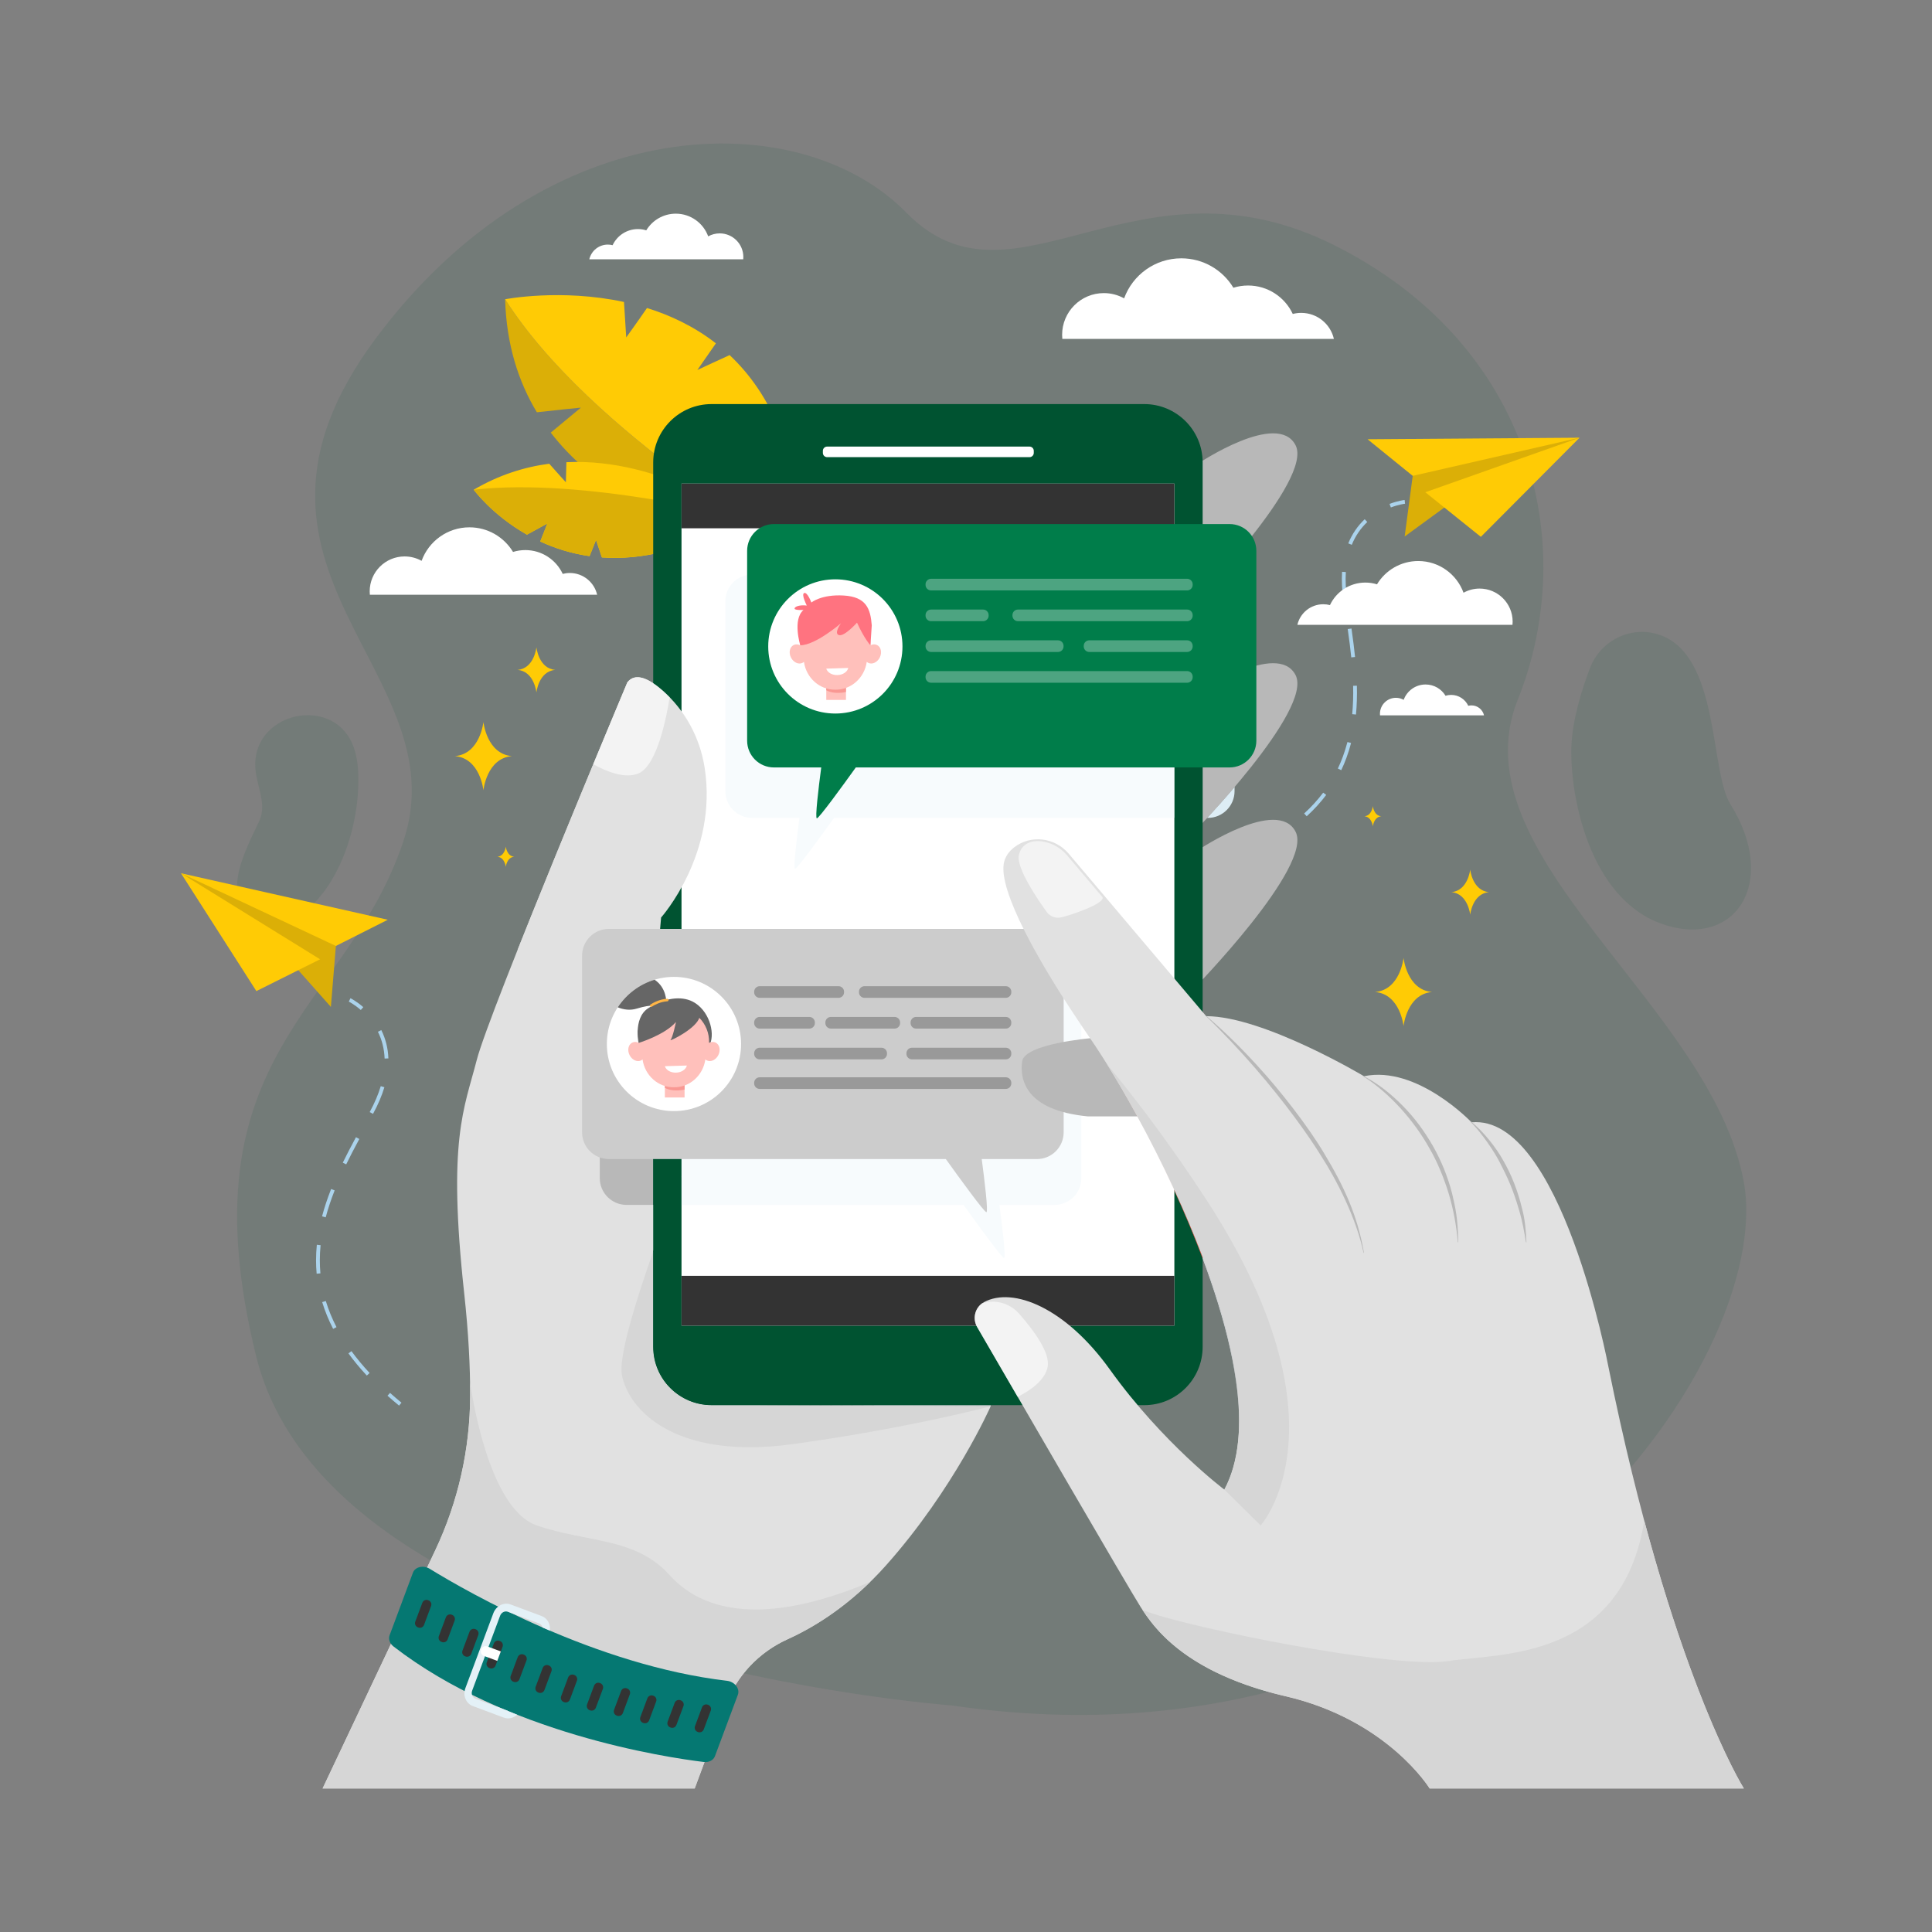 <?xml version="1.0" encoding="UTF-8"?>
<!DOCTYPE svg PUBLIC "-//W3C//DTD SVG 1.1//EN" "http://www.w3.org/Graphics/SVG/1.1/DTD/svg11.dtd">
<!-- Creator: CorelDRAW 2019 (64-Bit) -->
<svg xmlns="http://www.w3.org/2000/svg" xml:space="preserve" width="55.301mm" height="55.301mm" version="1.1" style="shape-rendering:geometricPrecision; text-rendering:geometricPrecision; image-rendering:optimizeQuality; fill-rule:evenodd; clip-rule:evenodd"
viewBox="0 0 1648.82 1648.82"
 xmlns:xlink="http://www.w3.org/1999/xlink">
 <rect x="0" y="0" width="1648.82" height="1648.82" fill="#808080" stroke="none"/>
 <defs>
  <style type="text/css">
   <![CDATA[
    .fil0 {fill:none}
    .fil10 {fill:#005331;fill-rule:nonzero}
    .fil27 {fill:#007D4A;fill-rule:nonzero}
    .fil17 {fill:#057872;fill-rule:nonzero}
    .fil15 {fill:#333333;fill-rule:nonzero}
    .fil18 {fill:#333333;fill-rule:nonzero}
    .fil23 {fill:#666666;fill-rule:nonzero}
    .fil30 {fill:#999999;fill-rule:nonzero}
    .fil8 {fill:#ABD3EC;fill-rule:nonzero}
    .fil9 {fill:#B8B8B8;fill-rule:nonzero}
    .fil14 {fill:#CCCCCC;fill-rule:nonzero}
    .fil4 {fill:#D6D6D6;fill-rule:nonzero}
    .fil6 {fill:#DBAF07;fill-rule:nonzero}
    .fil11 {fill:#DDEDF5;fill-rule:nonzero}
    .fil2 {fill:#E1E1E1;fill-rule:nonzero}
    .fil13 {fill:#E29D9E;fill-rule:nonzero}
    .fil3 {fill:#E4E5EA;fill-rule:nonzero}
    .fil19 {fill:#E4F1F7;fill-rule:nonzero}
    .fil22 {fill:#EFA4A2;fill-rule:nonzero}
    .fil12 {fill:#F7FBFD;fill-rule:nonzero}
    .fil25 {fill:#F99893;fill-rule:nonzero}
    .fil26 {fill:#FEB546;fill-rule:nonzero}
    .fil21 {fill:#FF574F;fill-rule:nonzero}
    .fil28 {fill:#FF7380;fill-rule:nonzero}
    .fil24 {fill:#FFC0BB;fill-rule:nonzero}
    .fil7 {fill:#FFCB05;fill-rule:nonzero}
    .fil20 {fill:#FFF2F1;fill-rule:nonzero}
    .fil5 {fill:white;fill-rule:nonzero}
    .fil1 {fill:#005331;fill-rule:nonzero;fill-opacity:0.102}
    .fil29 {fill:white;fill-rule:nonzero;fill-opacity:0.302}
    .fil16 {fill:white;fill-rule:nonzero;fill-opacity:0.6}
   ]]>
  </style>
 </defs>
 <g id="Layer_x0020_1">
  <g id="_2884271754480">
   <rect class="fil0" x="0" y="-0" width="1648.82" height="1648.82"/>
   <g>
    <path class="fil1" d="M812.34 1455.48c0,0 -530,-39 -593.74,-298.15 -63.73,-259.15 77.51,-294.41 125.74,-439.57 48.24,-145.16 -170.53,-230.76 -24.11,-428.26 146.42,-197.5 362.35,-200.94 453.35,-107.93 46.32,47.35 96.23,31.77 156.37,16.18 58,-15.03 125.49,-30.06 208.42,11.38 168.9,84.41 210.25,254.97 156.85,388.18 -53.42,133.22 165.57,260.61 193.01,411.65 27.49,151.04 -220.39,513.1 -675.89,446.51z"/>
    <path class="fil2" d="M275.31 1526.31l317.59 0 26.35 -70.93c9.34,-25.13 28.43,-45.33 52.85,-56.37 23.01,-10.41 53.95,-29.31 83.97,-62.99 58.4,-65.54 89.39,-135.86 89.39,-135.86l-196.83 -0.97c0,0 17.72,-110.09 -80.11,-256.32 -10.47,-15.65 -15.23,-34.44 -13.59,-53.19l9.27 -106.64c0,0 66.48,-74.29 25.69,-166.46 0,0 -39,-54 -54.47,-34.23 0,0 -117.8,280.53 -128.54,322.25 -10.73,41.72 -25.03,67.94 -10.73,199.03 3.79,34.71 5.15,63.65 5.1,87.45 -0.09,45.68 -10.29,90.78 -29.83,132.09l-96.1 203.16z"/>
    <path class="fil3" d="M634.69 1428.07l0 0c9.89,-12.4 22.68,-22.4 37.42,-29.06l0 0c-14.73,6.66 -27.53,16.66 -37.42,29.06zm37.62 -29.14c0.01,-0.01 0.02,-0.02 0.04,-0.02 -0.02,0 -0.03,0.01 -0.04,0.02zm0.23 -0.12c0.02,0 0.03,-0.01 0.06,-0.02 -0.02,0.01 -0.03,0.02 -0.06,0.02zm0.25 -0.11c0.01,0 0.02,-0.01 0.04,-0.01 -0.02,0 -0.04,0.01 -0.04,0.01zm0.2 -0.09c0.01,-0.01 0.03,-0.01 0.06,-0.02 -0.02,0.01 -0.04,0.01 -0.06,0.02zm0.25 -0.12c0.01,-0.01 0.03,-0.01 0.04,-0.02 -0.01,0.01 -0.03,0.02 -0.04,0.02zm0.23 -0.1c0.02,-0.01 0.03,-0.02 0.06,-0.02 -0.02,0 -0.03,0.01 -0.06,0.02zm0.23 -0.12c0.01,0 0.02,0 0.03,-0.01 -0.01,0.01 -0.02,0.01 -0.03,0.01zm0.23 -0.1c0.01,0 0.03,-0.01 0.06,-0.02 -0.02,0.01 -0.04,0.02 -0.06,0.02zm0.26 -0.11c0,-0.01 0.01,-0.01 0.01,-0.01l-0.01 0.01zm-272.95 -208.27c0,-3.39 -0.03,-6.91 -0.09,-10.52l0 0.01 0 0.01c0.07,3.61 0.09,7.11 0.09,10.5z"/>
    <path class="fil4" d="M592.91 1526.31l-317.59 0 96.1 -203.16c19.54,-41.31 29.74,-86.41 29.83,-132.09 0,-0.43 0,-0.85 0,-1.29 0,-3.39 -0.02,-6.89 -0.09,-10.5 0.16,1.22 14.06,107.72 56.88,122.55 43.07,14.94 84.01,9.77 113.5,42.49 16.36,18.17 40.32,29.27 73.36,29.27 26.48,0 58.81,-7.14 97.73,-23.5 -24.71,24.15 -49.15,38.97 -68.43,47.94 0,0 -0.01,0 -0.01,0.01 -0.07,0.03 -0.14,0.06 -0.21,0.09 -0.02,0.01 -0.04,0.02 -0.06,0.02 -0.07,0.04 -0.14,0.07 -0.2,0.09 -0.01,0.01 -0.02,0.01 -0.03,0.01 -0.06,0.04 -0.11,0.06 -0.17,0.09 -0.02,0 -0.03,0.01 -0.06,0.02 -0.06,0.02 -0.13,0.06 -0.19,0.08 -0.01,0.01 -0.03,0.01 -0.04,0.02 -0.07,0.04 -0.13,0.06 -0.19,0.09 -0.02,0.01 -0.04,0.01 -0.06,0.02 -0.06,0.02 -0.11,0.04 -0.16,0.08 -0.02,0 -0.04,0.01 -0.04,0.01 -0.07,0.03 -0.13,0.06 -0.2,0.09 -0.02,0.01 -0.03,0.02 -0.06,0.02 -0.07,0.03 -0.13,0.06 -0.18,0.09 -0.02,0 -0.03,0.01 -0.04,0.02 -0.07,0.02 -0.14,0.05 -0.2,0.09l0 0c-14.73,6.66 -27.53,16.66 -37.42,29.06 -6.48,8.15 -11.74,17.34 -15.44,27.31l-26.35 70.93z"/>
    <path class="fil5" d="M1266.5 610.49c-1.12,-4.86 -5.48,-8.49 -10.67,-8.49 -0.95,0 -1.87,0.12 -2.77,0.35 -2.57,-5.49 -8.13,-9.3 -14.61,-9.3 -1.68,0 -3.29,0.25 -4.8,0.73 -3.46,-5.77 -9.81,-9.62 -17.02,-9.62 -8.6,0 -15.93,5.45 -18.69,13.09 -1.96,-1.09 -4.22,-1.72 -6.62,-1.72 -7.54,0 -13.63,6.11 -13.63,13.64 0,0.45 0,0.89 0.06,1.32l88.76 0z"/>
    <path class="fil5" d="M1138.37 289.2c-2.91,-12.7 -14.28,-22.18 -27.88,-22.18 -2.49,0 -4.92,0.32 -7.21,0.92 -6.71,-14.34 -21.27,-24.28 -38.14,-24.28 -4.37,0 -8.57,0.66 -12.54,1.9 -9.08,-15.04 -25.59,-25.1 -44.45,-25.1 -22.44,0 -41.56,14.24 -48.8,34.17 -5.12,-2.86 -11.02,-4.49 -17.3,-4.49 -19.67,0 -35.61,15.94 -35.61,35.61 0,1.17 0.06,2.32 0.17,3.46l231.76 0z"/>
    <path class="fil5" d="M509.61 507.57c-2.43,-10.64 -11.95,-18.57 -23.33,-18.57 -2.08,0 -4.11,0.27 -6.04,0.78 -5.61,-12.01 -17.8,-20.33 -31.91,-20.33 -3.65,0 -7.19,0.56 -10.5,1.59 -7.6,-12.59 -21.41,-21.01 -37.19,-21.01 -18.79,0 -34.78,11.92 -40.84,28.6 -4.29,-2.39 -9.23,-3.76 -14.5,-3.76 -16.45,0 -29.79,13.35 -29.79,29.81 0,0.97 0.04,1.94 0.14,2.89l193.97 0z"/>
    <path class="fil6" d="M431.1 255.4c73.02,115.2 252.97,217.87 252.97,217.87 0,0 -143.06,-11.62 -214.04,-104.07l25.73 -21.32c0,0 -20.46,1.98 -37.59,3.96 -15.79,-26.19 -26.02,-57.95 -27.07,-96.44z"/>
    <path class="fil7" d="M622.67 303.04c-11.1,5.04 -27.52,12.71 -27.52,12.71l15.82 -22.74c-18.43,-14.34 -38.72,-23.9 -58.81,-30.15 -8.15,11.86 -17.73,25.12 -17.73,25.12l-1.9 -30.27c-53.88,-11.6 -101.44,-2.32 -101.44,-2.32 73.02,115.2 252.97,217.87 252.97,217.87 -0.82,-84.65 -26.58,-137.5 -61.4,-170.23z"/>
    <path class="fil7" d="M404.29 417.95c21.47,-12.62 43.27,-19.42 64.44,-22.2 6.37,7.28 14.21,15.84 14.21,15.84l0.43 -17.14c81.38,-3.9 149.99,47.36 149.99,47.36 -46.57,28.33 -86.64,36.27 -119.66,33.92 -2.08,-5.99 -5.04,-14.92 -5.04,-14.92l-5.53 13.8c-15.85,-2.25 -29.9,-6.85 -42.06,-12.49 2.92,-7.15 6,-15.34 6,-15.34l-17.35 9.51c-29.79,-16.86 -45.43,-38.35 -45.43,-38.35z"/>
    <path class="fil6" d="M513.7 475.73c-2.08,-5.99 -5.04,-14.92 -5.04,-14.92l-5.53 13.8c-15.85,-2.25 -29.9,-6.85 -42.06,-12.49 2.92,-7.15 6,-15.34 6,-15.34l-17.35 9.51c-29.79,-16.86 -45.43,-38.35 -45.43,-38.35 94.68,-10.82 229.07,23.86 229.07,23.86 -46.57,28.33 -86.64,36.27 -119.66,33.92z"/>
    <path class="fil6" d="M1205.65 406.11l-6.87 51.74 36.77 -26.84 112.48 -57.47 -87 7.97c0,0 -44.34,10.76 -46.74,12.93 -2.4,2.17 -8.63,11.66 -8.63,11.66z"/>
    <polygon class="fil7" points="1167.12,374.87 1348.03,373.55 1205.65,406.11 "/>
    <polygon class="fil7" points="1263.79,458.16 1216.41,420.09 1348.03,373.55 "/>
    <path class="fil8" d="M1186.99 433.07c6.93,-2.61 12.04,-3.17 12.1,-3.17l-0.34 -3.21c-0.25,0.03 -5.59,0.61 -12.88,3.36l1.12 3.02z"/>
    <path class="fil8" d="M1150.64 463.73c3.27,-7.95 7.96,-14.88 14.03,-20.6l2.21 2.35c-5.7,5.4 -10.17,11.95 -13.24,19.48l-2.99 -1.23zm-4.05 48.79c-1.29,-8.7 -1.71,-16.95 -1.23,-24.52l3.21 0.2c-0.45,7.34 -0.05,15.37 1.2,23.84l0.03 0.19 -3.19 0.44 -0.03 -0.15zm3.6 24.33l3.21 -0.46c1.34,9.45 2.32,17.18 3.04,24.31l-3.24 0.32c-0.7,-7.08 -1.68,-14.76 -3.02,-24.17zm4.61 48.42l3.21 -0.07c0.22,8.77 -0.06,16.81 -0.78,24.59l-3.21 -0.3c0.72,-7.65 0.98,-15.57 0.78,-24.21zm-13.05 70.64c1.59,-3.32 3.04,-6.79 4.33,-10.3 1.45,-3.97 2.74,-8.13 3.86,-12.35l3.1 0.81c-1.12,4.32 -2.43,8.58 -3.94,12.65 -1.31,3.6 -2.79,7.16 -4.44,10.57l-2.9 -1.39zm-28.75 38.34c6.09,-5.55 11.54,-11.53 16.26,-17.78l2.57 1.94c-4.83,6.4 -10.42,12.53 -16.65,18.21l-2.18 -2.38zm-39.99 26.99c7.48,-3.79 14.53,-7.88 20.94,-12.15l1.79 2.69c-6.51,4.34 -13.67,8.49 -21.27,12.34l-1.46 -2.88z"/>
    <path class="fil8" d="M1039.78 738.66c4.16,-1.44 8.25,-2.96 12.18,-4.51l-1.19 -3.01c-3.88,1.54 -7.95,3.04 -12.05,4.46l1.06 3.05z"/>
    <path class="fil9" d="M1023.04 395.3c0,0 67.27,-45.02 82.62,-15.36 15.37,29.66 -87.39,134.63 -87.39,134.63l4.77 -119.26z"/>
    <path class="fil9" d="M1023.04 591.47c0,0 67.27,-45.02 82.62,-15.36 15.37,29.66 -87.39,134.63 -87.39,134.63l4.77 -119.27z"/>
    <path class="fil9" d="M1023.04 725.12c0,0 67.27,-45.02 82.62,-15.36 15.37,29.66 -87.39,134.62 -87.39,134.62l4.77 -119.26z"/>
    <path class="fil10" d="M976.57 344.85l-369.31 0c-27.5,0 -49.8,22.29 -49.8,49.8l0 754.75c0,27.73 22.54,49.8 49.8,49.8l369.31 0c27.5,0 49.8,-22.28 49.8,-49.8l0 -754.75c0,-27.75 -22.57,-49.8 -49.8,-49.8z"/>
    <path class="fil3" d="M845.46 1200.15l0 0 -196.83 -0.97 196.85 0c-0.01,0.64 -0.02,0.97 -0.02,0.97l0 0z"/>
    <path class="fil4" d="M639.9 1235.1c-72.47,-0.01 -103.5,-34.5 -109.09,-61.22 -3.18,-15.1 11.18,-61.92 26.67,-105.83l0 81.34c0,27.73 22.54,49.8 49.8,49.8l41.36 0 196.83 0.97 0 0c0,0 -68.75,18.42 -168.19,32.21 -13.53,1.88 -25.96,2.73 -37.37,2.73z"/>
    <path class="fil10" d="M845.48 1199.19l-238.22 0c-27.26,0 -49.8,-22.06 -49.8,-49.8l0 -81.34c4.92,-13.91 9.94,-27.53 14.56,-39.76l9.59 0 0 103.03 251.68 0c0.18,0.41 0.4,0.82 0.63,1.22 3.11,5.34 7.3,12.58 12.3,21.19 -0.35,23.72 -0.67,41.27 -0.74,45.46z"/>
    <polygon class="fil5" points="581.62,1131.32 1002.23,1131.32 1002.23,412.71 581.62,412.71 "/>
    <path class="fil11" d="M557.47 918.53c-2.52,-9.32 -3.4,-19.09 -2.54,-28.85l2.54 -29.32 0 58.17z"/>
    <path class="fil9" d="M557.47 1028.29l-22.76 0c-12.63,0 -22.85,-10.22 -22.85,-22.85l0 -150.74c0,-12.62 10.22,-22.85 22.85,-22.85l22.76 0 0 28.51 -2.54 29.32c-0.86,9.76 0.02,19.53 2.54,28.85l0 109.77z"/>
    <path class="fil10" d="M572.03 1028.29l-14.56 0 0 -196.44 24.15 0 0 171.5c-2.81,7.19 -6.08,15.67 -9.59,24.95z"/>
    <path class="fil10" d="M581.62 1028.29l-9.59 0c3.51,-9.28 6.77,-17.75 9.59,-24.95l0 24.95z"/>
    <path class="fil12" d="M856.9 1073.62c-1.86,0 -22.96,-29.08 -34.6,-45.33l-240.69 0 0 -196.44 313.55 0c8.18,13.6 17.45,28.1 27.68,43.27l0 11.77c-15.83,1.98 -49.05,7.49 -50.56,18.97 -1.91,14.57 2.1,39.86 50.56,46.26l0 53.33c0,12.63 -10.22,22.85 -22.85,22.85l-47.07 0c2.37,17.85 5.72,45.33 3.97,45.33z"/>
    <path class="fil11" d="M1030.75 698.03l-0.49 0c6.33,-6.86 14.59,-16.02 23.34,-26.32l0 3.47c0,12.61 -10.24,22.85 -22.85,22.85zm-4.38 -108.7l0 -83.28c3.49,-3.73 7.92,-8.54 12.9,-14.09 8.4,3.38 14.34,11.6 14.34,21.2l0 61.62c-11.74,5.2 -22.13,11.37 -27.23,14.56z"/>
    <path class="fil13" d="M1026.37 506.05l0 -15.73 4.38 0c3.02,0 5.89,0.58 8.52,1.64 -4.97,5.56 -9.41,10.36 -12.9,14.09z"/>
    <path class="fil9" d="M1030.26 698.03l-3.89 0 0 -108.7c5.1,-3.18 15.5,-9.36 27.23,-14.56l0 96.94c-8.76,10.3 -17.01,19.46 -23.34,26.32z"/>
    <polygon class="fil10" points="1026.37,698.03 1002.23,698.03 1002.23,490.31 1026.37,490.31 "/>
    <path class="fil12" d="M678.52 741.45c-1.67,0 1.39,-25.58 3.74,-43.42l-40.38 0c-12.61,0 -22.85,-10.23 -22.85,-22.85l0 -162.02c0,-12.62 10.24,-22.84 22.85,-22.84l360.35 0 0 207.72 -290.45 0c-11.85,16.51 -31.45,43.42 -33.25,43.42z"/>
    <path class="fil5" d="M878.63 390.14l-172.75 0c-1.99,0 -3.62,-1.62 -3.62,-3.62l0 -1.77c0,-2 1.62,-3.62 3.62,-3.62l172.75 0c2.01,0 3.62,1.62 3.62,3.62l0 1.77c0,2 -1.62,3.62 -3.62,3.62z"/>
    <path class="fil2" d="M549.1 847.38c0,0 2.54,9.44 8.28,14.08l6.82 -78.43c0,0 48.9,-54.65 37.08,-128.36 -4.04,-25.23 -16.59,-48.45 -35.78,-65.32 -10.95,-9.63 -22.99,-16.07 -30.08,-7.01 0,0 -55.4,131.92 -93.67,228.28l107.36 36.75z"/>
    <path class="fil14" d="M884.92 792.75l-365.3 0c-12.61,0 -22.85,10.22 -22.85,22.84l0 150.75c0,12.61 10.24,22.84 22.85,22.84l287.59 0c11.64,16.25 32.75,45.33 34.61,45.33 1.74,0 -1.62,-27.47 -3.98,-45.33l47.08 0c12.61,0 22.84,-10.22 22.84,-22.84l0 -150.75c0,-12.61 -10.22,-22.84 -22.84,-22.84z"/>
    <polygon class="fil15" points="581.62,1131.32 1002.23,1131.32 1002.23,1088.82 581.62,1088.82 "/>
    <polygon class="fil15" points="581.62,450.85 1002.23,450.85 1002.23,412.72 581.62,412.72 "/>
    <path class="fil16" d="M545.38 659.82c15.3,-7.04 23.29,-46.87 26.16,-64.77 -12.28,-12.36 -27.7,-23.48 -36.13,-12.71 0,0 -12.2,29.05 -29.1,69.84 11.55,6.43 27.62,12.91 39.06,7.64z"/>
    <path class="fil9" d="M931.08 886c0,0 -56.8,4.76 -58.79,19.86 -1.98,15.1 2.39,41.71 56.02,46.88l55.55 0c0,0 -16.61,-46.09 -15.83,-47.68 0.8,-1.58 -36.94,-19.06 -36.94,-19.06z"/>
    <path class="fil2" d="M839.94 1111.19c-7.7,4.09 -10.38,13.81 -6.01,21.35 26.14,45.09 130.1,224.27 139.46,238.84 10.74,16.68 36.96,56.01 123.95,76.27 87,20.27 122.76,78.66 122.76,78.66l268.14 0c0,0 -63.15,-100.11 -115.59,-359.93 0,0 -40.51,-215.72 -116.79,-208.56 0,0 -46.49,-48.87 -91.78,-39.34 0,0 -85.81,-51.25 -134.67,-51.25l-117.36 -138.7c-11.63,-13.73 -32.1,-16.42 -46.39,-5.49 -4.59,3.51 -8.09,8.15 -9.06,14.29 -3.57,22.64 26.22,79.85 73.89,148.98 47.67,69.12 165.66,288.41 114.41,384.95 0,0 -52.44,-39.34 -97.72,-102.49 -37.93,-52.9 -82.55,-70.69 -107.24,-57.59z"/>
    <path class="fil9" d="M1029.85 867.3c15.56,13.33 30.16,27.79 43.94,42.98 18.63,20.27 42.12,50.3 55.95,73.5 17.38,28.68 28.86,53.83 34.31,85.41l-0.34 0.08c-6.26,-29.68 -22.6,-61.64 -36.82,-83.72 -10.67,-17.26 -30.37,-44.69 -55.22,-73.43 -12.49,-14.4 -28.31,-31.41 -42.08,-44.57l0.25 -0.26z"/>
    <path class="fil9" d="M1163.32 918.12c12.66,6.49 23.97,15.54 33.95,25.75 10.11,10.19 18.49,21.73 25.73,34.34 7.07,12.49 12.49,25.91 16.12,39.75 3.07,12.97 5.06,21.76 5.39,42.27l-0.36 0.02c-1.17,-14.05 -3.74,-27.97 -7.74,-41.49 -4.02,-13.09 -9.67,-27.14 -16.51,-38.8 -6.87,-12.31 -15.23,-23.76 -24.7,-34.18 -8.97,-9.83 -20.7,-20.43 -32.07,-27.35l0.19 -0.32z"/>
    <path class="fil9" d="M1254.85 956.83c11.2,8.47 22.55,23.48 28.08,33.61 6.9,11.91 12.38,25.73 16.01,40.86 2.63,9.68 3.32,19.08 3.74,28.92l-0.36 0.04c-1.65,-9.53 -2.68,-16.65 -6.09,-28.2 -5.2,-17.51 -9.3,-26.51 -16.26,-40.01 -4.19,-8.32 -15,-24.81 -25.26,-34.97l0.14 -0.26z"/>
    <path class="fil16" d="M894.06 1166.67c2.38,-12.07 -11.68,-31.2 -24.45,-45.64 -7.97,-9.02 -20.54,-12.39 -31.6,-8.62 -6.18,4.59 -8.06,13.26 -4.09,20.12 7.02,12.11 19.67,33.92 34.59,59.6 11.17,-5.69 23.34,-14.3 25.55,-25.47z"/>
    <path class="fil16" d="M905.32 782.97c6.79,-1.35 37.55,-11.58 35.66,-17.19l-30.34 -35.85c-6.02,-7.13 -14.42,-11.26 -23.12,-12.08l0 0 -0.14 -0.02c-0.25,-0.02 -0.81,-0.06 -1.58,-0.06 -4.08,0 -14.08,1.16 -16.29,12.17 -2.17,10.88 15.82,37.32 23.77,48.32 2.75,3.79 7.46,5.64 12.05,4.71z"/>
    <path class="fil17" d="M366.83 1338.91c33.6,20.64 141.79,82.38 253.65,95.54 6.56,0.76 11.17,6.77 9.22,11.97l-19.54 52.34c-1.3,3.47 -5.19,5.49 -9.55,4.96 -32.97,-4 -169,-24.48 -264.71,-98.53 -3.27,-2.52 -4.63,-6.34 -3.41,-9.6l19.93 -53.42c1.88,-5.03 8.93,-6.62 14.4,-3.26z"/>
    <path class="fil18" d="M357 1388.96l-0.36 -0.14c-1.97,-0.73 -2.96,-2.91 -2.23,-4.87l6.03 -16.12c0.72,-1.96 2.91,-2.96 4.87,-2.22l0.37 0.14c1.96,0.73 2.95,2.91 2.22,4.87l-6.01 16.12c-0.74,1.96 -2.92,2.96 -4.88,2.22z"/>
    <path class="fil18" d="M377.13 1401.37l-0.38 -0.15c-1.96,-0.73 -2.96,-2.92 -2.22,-4.87l6.01 -16.12c0.73,-1.96 2.92,-2.95 4.88,-2.22l0.36 0.14c1.96,0.73 2.96,2.92 2.23,4.88l-6.02 16.11c-0.73,1.96 -2.92,2.96 -4.87,2.23z"/>
    <path class="fil18" d="M397.29 1413.68l-0.38 -0.14c-1.96,-0.73 -2.96,-2.91 -2.22,-4.87l6.01 -16.12c0.73,-1.96 2.91,-2.96 4.88,-2.22l0.37 0.14c1.97,0.73 2.96,2.91 2.23,4.87l-6.02 16.12c-0.73,1.96 -2.92,2.96 -4.87,2.22z"/>
    <path class="fil18" d="M418.03 1423.7l-0.38 -0.14c-1.96,-0.73 -2.96,-2.92 -2.23,-4.87l6.03 -16.12c0.72,-1.96 2.91,-2.96 4.88,-2.22l0.36 0.14c1.96,0.73 2.96,2.92 2.23,4.87l-6.02 16.12c-0.73,1.96 -2.92,2.96 -4.87,2.22z"/>
    <path class="fil18" d="M438.43 1435.34l-0.37 -0.14c-1.96,-0.73 -2.96,-2.91 -2.22,-4.88l6.01 -16.11c0.74,-1.96 2.92,-2.96 4.88,-2.23l0.37 0.14c1.97,0.74 2.96,2.92 2.23,4.88l-6.02 16.11c-0.73,1.97 -2.91,2.96 -4.87,2.23z"/>
    <path class="fil18" d="M459.73 1444.57l-0.36 -0.13c-1.97,-0.74 -2.96,-2.92 -2.23,-4.88l6.02 -16.11c0.73,-1.96 2.92,-2.96 4.87,-2.23l0.38 0.14c1.96,0.74 2.95,2.92 2.22,4.88l-6.01 16.11c-0.74,1.97 -2.92,2.96 -4.88,2.23z"/>
    <path class="fil18" d="M481.46 1452.68l-0.36 -0.14c-1.97,-0.73 -2.96,-2.91 -2.23,-4.87l6.02 -16.12c0.73,-1.96 2.91,-2.96 4.87,-2.22l0.38 0.14c1.96,0.73 2.96,2.91 2.22,4.87l-6.01 16.12c-0.74,1.96 -2.91,2.96 -4.88,2.22z"/>
    <path class="fil18" d="M503.6 1459.67l-0.36 -0.14c-1.97,-0.73 -2.96,-2.91 -2.23,-4.88l6.02 -16.11c0.73,-1.96 2.92,-2.96 4.88,-2.22l0.37 0.14c1.96,0.73 2.96,2.92 2.22,4.87l-6.01 16.12c-0.74,1.96 -2.93,2.95 -4.89,2.22z"/>
    <path class="fil18" d="M526.65 1464.25l-0.37 -0.14c-1.97,-0.72 -2.96,-2.91 -2.23,-4.87l6.02 -16.12c0.73,-1.96 2.92,-2.96 4.87,-2.22l0.38 0.14c1.96,0.73 2.96,2.92 2.22,4.87l-6.01 16.12c-0.74,1.96 -2.92,2.96 -4.88,2.22z"/>
    <path class="fil18" d="M549.09 1470.46l-0.38 -0.14c-1.96,-0.73 -2.96,-2.92 -2.22,-4.88l6.01 -16.11c0.74,-1.96 2.92,-2.96 4.88,-2.22l0.37 0.14c1.97,0.73 2.96,2.92 2.23,4.87l-6.02 16.12c-0.73,1.96 -2.92,2.95 -4.87,2.22z"/>
    <path class="fil18" d="M572.38 1474.36l-0.38 -0.14c-1.96,-0.73 -2.95,-2.92 -2.22,-4.88l6.01 -16.11c0.74,-1.96 2.92,-2.96 4.89,-2.23l0.36 0.14c1.97,0.74 2.96,2.92 2.23,4.88l-6.02 16.12c-0.73,1.96 -2.91,2.95 -4.87,2.22z"/>
    <path class="fil18" d="M595.71 1478.17l-0.38 -0.14c-1.96,-0.73 -2.96,-2.92 -2.22,-4.87l6.01 -16.12c0.74,-1.96 2.92,-2.95 4.88,-2.22l0.37 0.14c1.97,0.73 2.96,2.91 2.23,4.88l-6.02 16.11c-0.73,1.96 -2.92,2.96 -4.87,2.22z"/>
    <path class="fil19" d="M433.23 1460.12l0.09 -0.25c-0.35,-0.04 -0.71,-0.13 -1.06,-0.25l-26.47 -9.88c-2.62,-0.98 -3.88,-4.08 -2.84,-6.9l23.87 -63.94c1.06,-2.82 4.04,-4.33 6.65,-3.35l26.48 9.88c1.55,0.58 2.62,1.9 3.02,3.47 2.08,0.91 4.17,1.81 6.29,2.72 0.72,-5.38 -2.05,-10.6 -6.97,-12.44l-26.49 -9.88c-5.79,-2.16 -12.42,1.17 -14.76,7.44l-23.86 63.94c-2.35,6.26 0.47,13.12 6.27,15.29l26.47 9.88c3.97,1.49 8.33,0.39 11.43,-2.46 -2.7,-1.07 -5.42,-2.16 -8.13,-3.28z"/>
    <path class="fil5" d="M427.42 1409.37l-11.52 -4.29c-2.06,-0.78 -4.4,0.41 -5.24,2.64 -0.84,2.23 0.16,4.65 2.22,5.43l11.52 4.3 3.02 -8.09z"/>
    <path class="fil20" d="M1488.23 1526.31l0 0 0 0zm0 -0.01c0,0 0,0 0,-0.01 0,0.01 0,0.01 0,0.01zm0 -0.01c-0.84,-1.32 -41.85,-67.29 -84.99,-228.53 0,0 0,0 0,0 43.14,161.25 84.15,227.19 84.99,228.53zm-391.27 -78.72c-0.04,-0.01 -0.08,-0.02 -0.13,-0.03 0.04,0.01 0.09,0.02 0.13,0.03zm-0.22 -0.06c-0.04,-0.01 -0.1,-0.02 -0.16,-0.03 0.06,0.01 0.11,0.02 0.16,0.03zm-0.27 -0.07c-0.04,0 -0.08,-0.01 -0.13,-0.02 0.04,0.01 0.08,0.02 0.13,0.02zm-0.3 -0.07c-0.02,0 -0.04,-0.01 -0.07,-0.01 0.02,0 0.04,0.01 0.07,0.01zm-0.23 -0.05c-0.03,0 -0.05,-0.01 -0.08,-0.01 0.02,0 0.04,0.01 0.08,0.01zm-0.26 -0.06c-0.02,0 -0.04,-0.01 -0.07,-0.01 0.02,0 0.04,0.01 0.07,0.01zm-0.24 -0.06c-0.02,0 -0.05,-0.01 -0.07,-0.01 0.02,0 0.05,0.01 0.07,0.01zm-0.26 -0.06c-0.01,-0.01 -0.02,-0.01 -0.04,-0.01 0.02,0 0.03,0 0.04,0.01zm-0.24 -0.06c-0.01,-0.01 -0.03,-0.01 -0.04,-0.01 0.01,0 0.04,0 0.04,0.01zm-0.24 -0.06c-0.01,-0.01 -0.05,-0.01 -0.05,-0.02 0.01,0.01 0.03,0.01 0.05,0.02zm-0.24 -0.06c-0.01,-0.01 -0.04,-0.01 -0.06,-0.02 0.01,0.01 0.04,0.01 0.06,0.02zm-0.26 -0.07l-0.01 0 0.01 0zm-0.24 -0.06c0,0 -0.01,-0.01 -0.02,-0.01 0.01,0 0.02,0.01 0.02,0.01zm-0.23 -0.06c-0.02,-0.01 -0.03,-0.01 -0.04,-0.01 0.01,0 0.02,0 0.04,0.01zm-0.24 -0.05c-0.02,-0.01 -0.03,-0.01 -0.04,-0.01 0.01,0 0.04,0 0.04,0.01z"/>
    <path class="fil3" d="M1038.88 1427.7c0,0 0,0 -0.01,0 0.01,0 0.01,0 0.01,0zm-0.16 -0.07c0,0 0,0 -0.01,-0.01 0.01,0.01 0.01,0.01 0.01,0.01zm-0.16 -0.08c0,0 -0.01,0 -0.01,-0.01 0.01,0.01 0.01,0.01 0.01,0.01zm-0.15 -0.07c-0.01,-0.01 -0.02,-0.01 -0.02,-0.02 0,0.01 0.01,0.01 0.02,0.02zm-0.15 -0.08c-0.02,0 -0.03,-0.01 -0.04,-0.02 0.01,0.01 0.03,0.02 0.04,0.02zm-0.17 -0.08c-0.01,0 -0.02,-0.01 -0.04,-0.01 0.01,0 0.02,0.01 0.04,0.01zm-0.15 -0.07c-0.02,-0.01 -0.03,-0.02 -0.05,-0.03 0.02,0.01 0.04,0.02 0.05,0.03zm-0.16 -0.08c-0.01,-0.01 -0.05,-0.02 -0.06,-0.03 0.03,0.01 0.04,0.02 0.06,0.03zm-0.16 -0.08c-0.02,-0.01 -0.04,-0.02 -0.06,-0.02 0.02,0 0.04,0.01 0.06,0.02zm-0.17 -0.08c-0.01,-0.01 -0.02,-0.01 -0.04,-0.02 0.01,0.01 0.03,0.01 0.04,0.02zm-0.16 -0.08c-0.01,-0.01 -0.02,-0.01 -0.04,-0.02 0.01,0.01 0.02,0.01 0.04,0.02zm-0.16 -0.08c-0.01,-0.01 -0.02,-0.01 -0.05,-0.02 0.02,0.01 0.03,0.01 0.05,0.02zm-0.15 -0.08c-0.03,0 -0.05,-0.02 -0.07,-0.02 0.02,0 0.04,0.02 0.07,0.02zm-0.16 -0.08c-0.03,0 -0.05,-0.01 -0.07,-0.02 0.02,0.01 0.04,0.02 0.07,0.02zm-0.18 -0.08c-0.01,0 -0.03,-0.01 -0.04,-0.02 0.02,0.01 0.04,0.02 0.04,0.02zm-0.16 -0.08c0,0 -0.01,0 -0.02,-0.01 0.01,0.01 0.02,0.01 0.02,0.01zm-0.16 -0.07c0,-0.01 0,-0.01 -0.01,-0.01 0.01,0 0.01,0 0.01,0.01zm-0.31 -0.16l0 0 0 0zm-0.08 -0.04c-0.02,-0.01 -0.06,-0.02 -0.08,-0.04 0.02,0.01 0.06,0.02 0.08,0.04zm-0.14 -0.07c-0.03,-0.01 -0.07,-0.04 -0.1,-0.05 0.03,0.01 0.07,0.04 0.1,0.05zm-0.16 -0.08c-0.03,-0.01 -0.07,-0.03 -0.1,-0.04 0.03,0.01 0.07,0.03 0.1,0.04zm-0.17 -0.08c-0.02,-0.01 -0.07,-0.03 -0.09,-0.04 0.03,0.01 0.06,0.03 0.09,0.04zm-0.15 -0.08c-0.03,-0.01 -0.07,-0.04 -0.1,-0.06 0.04,0.02 0.07,0.04 0.1,0.06zm-0.16 -0.08c-0.04,-0.01 -0.07,-0.03 -0.12,-0.05 0.04,0.02 0.08,0.04 0.12,0.05zm-0.16 -0.08c-0.04,-0.01 -0.07,-0.04 -0.1,-0.04 0.03,0.01 0.07,0.02 0.1,0.04zm-0.17 -0.08c-0.03,-0.02 -0.06,-0.03 -0.09,-0.04 0.03,0.01 0.06,0.02 0.09,0.04zm-0.15 -0.08c-0.03,-0.02 -0.08,-0.04 -0.11,-0.06 0.03,0.01 0.08,0.04 0.11,0.06zm-0.14 -0.08c-0.05,-0.02 -0.08,-0.04 -0.13,-0.06 0.04,0.02 0.08,0.03 0.13,0.06zm-0.16 -0.08c-0.04,-0.02 -0.09,-0.05 -0.12,-0.07 0.04,0.02 0.08,0.05 0.12,0.07zm-0.14 -0.08c-0.05,-0.02 -0.09,-0.04 -0.14,-0.07 0.04,0.02 0.09,0.04 0.14,0.07zm-0.17 -0.08c-0.04,-0.02 -0.08,-0.05 -0.13,-0.07 0.04,0.02 0.08,0.05 0.13,0.07zm-0.15 -0.08c-0.05,-0.02 -0.09,-0.04 -0.14,-0.07 0.05,0.02 0.09,0.04 0.14,0.07zm-0.17 -0.08c-0.03,-0.02 -0.08,-0.04 -0.12,-0.07 0.04,0.02 0.09,0.05 0.12,0.07zm-0.15 -0.08c-0.04,-0.02 -0.09,-0.04 -0.14,-0.07 0.05,0.01 0.09,0.04 0.14,0.07zm-0.16 -0.08c-0.52,-0.27 -1.05,-0.55 -1.57,-0.82 0.52,0.27 1.05,0.55 1.57,0.82zm-1.57 -0.82c-0.04,-0.04 -0.1,-0.06 -0.15,-0.09 0.04,0.03 0.1,0.05 0.15,0.09zm-0.16 -0.09c-0.04,-0.03 -0.09,-0.05 -0.15,-0.08 0.06,0.04 0.1,0.06 0.15,0.08zm-0.16 -0.08c-0.1,-0.05 -0.19,-0.11 -0.3,-0.16 0.1,0.04 0.2,0.1 0.3,0.16zm-0.31 -0.17c-0.05,-0.02 -0.09,-0.04 -0.14,-0.07 0.04,0.02 0.09,0.04 0.14,0.07zm-0.16 -0.08c-0.05,-0.02 -0.09,-0.04 -0.14,-0.08 0.04,0.03 0.09,0.06 0.14,0.08zm-0.15 -0.08c-0.04,-0.02 -0.09,-0.06 -0.15,-0.08 0.04,0.02 0.1,0.06 0.15,0.08zm-0.15 -0.08c-0.1,-0.06 -0.21,-0.11 -0.31,-0.17 0.1,0.06 0.21,0.11 0.31,0.17zm-0.31 -0.17c-33.12,-17.83 -47.83,-37.88 -55.55,-49.65l0 0c7.72,11.77 22.44,31.83 55.55,49.65z"/>
    <path class="fil4" d="M1488.23 1526.31l-268.14 0c0,0 -35.76,-58.4 -122.76,-78.66l0 0c-0.13,-0.02 -0.25,-0.06 -0.37,-0.08 -0.04,-0.01 -0.08,-0.02 -0.13,-0.03 -0.02,-0.01 -0.06,-0.01 -0.09,-0.02 -0.04,-0.01 -0.1,-0.02 -0.16,-0.03 -0.03,-0.01 -0.07,-0.02 -0.11,-0.04 -0.05,0 -0.08,-0.01 -0.13,-0.02 -0.06,-0.01 -0.11,-0.02 -0.17,-0.04 -0.02,0 -0.04,-0.01 -0.07,-0.01 -0.06,-0.01 -0.12,-0.02 -0.16,-0.04 -0.03,0 -0.05,-0.01 -0.08,-0.01 -0.07,-0.01 -0.13,-0.04 -0.18,-0.05 -0.02,0 -0.04,-0.01 -0.07,-0.01 -0.06,-0.02 -0.1,-0.03 -0.17,-0.04 -0.02,0 -0.05,-0.01 -0.07,-0.01 -0.07,-0.02 -0.14,-0.04 -0.19,-0.04 -0.01,-0.01 -0.02,-0.01 -0.04,-0.01 -0.06,-0.02 -0.13,-0.04 -0.2,-0.04 -0.01,-0.01 -0.03,-0.01 -0.04,-0.01 -0.07,-0.02 -0.13,-0.03 -0.19,-0.04 -0.02,-0.01 -0.05,-0.01 -0.05,-0.02 -0.07,-0.01 -0.12,-0.02 -0.18,-0.04 -0.01,-0.01 -0.04,-0.01 -0.06,-0.02 -0.08,-0.01 -0.14,-0.03 -0.2,-0.04l-0.01 0c-0.08,-0.02 -0.15,-0.04 -0.23,-0.06 0,0 -0.01,-0.01 -0.02,-0.01 -0.07,-0.01 -0.13,-0.03 -0.21,-0.04 -0.02,-0.01 -0.03,-0.01 -0.04,-0.01 -0.07,-0.01 -0.14,-0.04 -0.19,-0.04 -0.01,-0.01 -0.03,-0.01 -0.04,-0.01 -21.91,-5.36 -39.84,-11.93 -54.57,-19.03 0,0 0,0 -0.01,0 -0.04,-0.02 -0.09,-0.04 -0.15,-0.07 0,0 0,0 -0.01,-0.01 -0.05,-0.02 -0.09,-0.05 -0.15,-0.07 0,0 0,0 -0.01,-0.01 -0.05,-0.01 -0.09,-0.03 -0.14,-0.06 -0.01,-0.01 -0.02,-0.01 -0.02,-0.02 -0.05,-0.01 -0.09,-0.04 -0.13,-0.06 -0.01,0 -0.03,-0.01 -0.04,-0.02 -0.05,-0.01 -0.08,-0.04 -0.13,-0.06 -0.01,0 -0.02,-0.01 -0.04,-0.01 -0.03,-0.02 -0.08,-0.05 -0.11,-0.06 -0.01,-0.01 -0.03,-0.02 -0.05,-0.03 -0.04,-0.01 -0.07,-0.03 -0.1,-0.04 -0.02,-0.01 -0.03,-0.02 -0.06,-0.03 -0.03,-0.01 -0.07,-0.02 -0.1,-0.05 -0.02,-0.01 -0.04,-0.02 -0.06,-0.02 -0.03,-0.02 -0.08,-0.05 -0.11,-0.06 -0.01,-0.01 -0.02,-0.01 -0.04,-0.02 -0.04,-0.02 -0.08,-0.03 -0.12,-0.06 -0.01,-0.01 -0.02,-0.01 -0.04,-0.02 -0.04,-0.01 -0.08,-0.03 -0.12,-0.06 -0.01,-0.01 -0.02,-0.01 -0.05,-0.02 -0.04,-0.01 -0.07,-0.03 -0.1,-0.06 -0.03,0 -0.05,-0.02 -0.07,-0.02 -0.04,-0.02 -0.07,-0.04 -0.09,-0.06 -0.03,0 -0.05,-0.01 -0.07,-0.02 -0.03,-0.02 -0.07,-0.03 -0.1,-0.06 -0.01,0 -0.02,-0.01 -0.04,-0.02 -0.03,-0.01 -0.07,-0.03 -0.11,-0.06 0,0 -0.01,0 -0.02,-0.01 -0.04,-0.02 -0.09,-0.03 -0.13,-0.06 0,-0.01 0,-0.01 -0.01,-0.01 -0.09,-0.04 -0.19,-0.1 -0.3,-0.15l0 0c-0.02,-0.01 -0.06,-0.02 -0.08,-0.04 -0.02,-0.01 -0.06,-0.02 -0.08,-0.04 -0.02,-0.01 -0.04,-0.02 -0.06,-0.03 -0.03,-0.01 -0.07,-0.04 -0.1,-0.05 -0.02,-0.01 -0.04,-0.02 -0.06,-0.03 -0.03,-0.01 -0.07,-0.03 -0.1,-0.04 -0.02,-0.01 -0.04,-0.02 -0.07,-0.04 -0.03,-0.01 -0.06,-0.03 -0.09,-0.04 -0.02,-0.01 -0.04,-0.02 -0.06,-0.03 -0.03,-0.01 -0.07,-0.04 -0.1,-0.06 -0.02,0 -0.03,-0.01 -0.05,-0.03 -0.04,-0.01 -0.07,-0.03 -0.12,-0.05 -0.01,0 -0.03,-0.01 -0.04,-0.02 -0.04,-0.02 -0.07,-0.04 -0.1,-0.04 -0.02,-0.01 -0.04,-0.02 -0.07,-0.04 -0.03,-0.02 -0.06,-0.03 -0.09,-0.04 -0.01,-0.01 -0.04,-0.02 -0.06,-0.03 -0.03,-0.02 -0.08,-0.04 -0.11,-0.06 -0.01,-0.01 -0.02,-0.01 -0.03,-0.02 -0.05,-0.02 -0.08,-0.04 -0.13,-0.06 -0.01,-0.01 -0.02,-0.01 -0.04,-0.02 -0.04,-0.02 -0.08,-0.05 -0.12,-0.07 -0.01,0 -0.02,0 -0.02,-0.01 -0.05,-0.02 -0.09,-0.04 -0.14,-0.07 -0.01,0 -0.02,-0.01 -0.04,-0.01 -0.04,-0.02 -0.08,-0.05 -0.13,-0.07 -0.01,0 -0.02,-0.01 -0.02,-0.01 -0.05,-0.02 -0.09,-0.04 -0.14,-0.07 0,0 -0.02,-0.01 -0.03,-0.01 -0.03,-0.02 -0.08,-0.04 -0.12,-0.07l-0.03 -0.01c-0.04,-0.02 -0.09,-0.05 -0.14,-0.07 -0.01,-0.01 -0.01,-0.01 -0.02,-0.01 -0.52,-0.27 -1.05,-0.55 -1.57,-0.82l0 0c-0.04,-0.04 -0.1,-0.06 -0.15,-0.09l-0.01 0c-0.04,-0.03 -0.09,-0.05 -0.15,-0.08 0,0 0,0 -0.01,0 -0.09,-0.05 -0.19,-0.11 -0.3,-0.16 0,0 0,-0.01 -0.01,-0.01 -0.05,-0.02 -0.09,-0.04 -0.14,-0.07 -0.01,0 -0.01,-0.01 -0.02,-0.01 -0.05,-0.02 -0.09,-0.04 -0.14,-0.08l-0.01 0c-0.04,-0.02 -0.1,-0.06 -0.15,-0.08l0 0c-0.1,-0.06 -0.21,-0.11 -0.31,-0.17l0 0c-33.11,-17.82 -47.83,-37.88 -55.55,-49.65 23.92,11.21 181.7,44.67 245.91,44.65 6.2,0 11.54,-0.31 15.81,-0.98 41.88,-6.66 147.43,0.26 166.58,-119.69 43.14,161.24 84.15,227.21 84.99,228.53l0 0c0,0.01 0,0.01 0,0.01l0 0.01 0 0 0 0z"/>
    <path class="fil3" d="M1057.34 1220.47c1.67,-42.56 -11.73,-95.05 -30.97,-146.41l0 -1.39c19.49,51.56 32.97,104.45 30.97,147.8z"/>
    <path class="fil21" d="M1026.37 1074.05c-7.37,-19.65 -15.59,-39.14 -24.15,-57.85l0 -0.83c8.57,18.52 16.78,37.81 24.15,57.29l0 1.39z"/>
    <path class="fil20" d="M1002.23 1016.2c-10.37,-22.67 -21.25,-44.2 -31.7,-63.46l0.13 0c10.43,19.07 21.26,40.29 31.57,62.63l0 0.83z"/>
    <path class="fil22" d="M970.65 952.74l-0.13 0c-9.15,-16.88 -17.98,-32 -25.87,-44.68l0 0c7.96,12.78 16.82,27.9 26,44.68z"/>
    <path class="fil4" d="M1075.88 1301.84l-30.98 -30.57c7.83,-14.2 11.69,-31.47 12.44,-50.8 2,-43.35 -11.48,-96.24 -30.97,-147.8 -7.37,-19.48 -15.58,-38.77 -24.15,-57.29 -10.32,-22.34 -21.14,-43.56 -31.57,-62.63 -9.18,-16.78 -18.04,-31.9 -26,-44.68 27.14,32.88 55.96,71.38 84.94,115.87 124.53,191.21 46.28,277.91 46.28,277.91z"/>
    <path class="fil5" d="M632.45 890.97c0,31.63 -25.64,57.27 -57.28,57.27 -31.63,0 -57.27,-25.64 -57.27,-57.27 0,-31.64 25.64,-57.28 57.27,-57.28 31.64,0 57.28,25.64 57.28,57.28z"/>
    <path class="fil23" d="M545.36 892.48c0,0 -5.68,-23.31 7.84,-32.04 13.54,-8.74 27.98,-10.73 37.86,-5.69 13.69,6.97 19.31,25.8 14.93,36.23l-36.32 -9.13 -24.31 10.63z"/>
    <polygon class="fil24" points="567.41,936.62 584.23,936.62 584.23,919.82 567.41,919.82 "/>
    <path class="fil25" d="M584.23 929.9l0 -10.07 -16.82 0 0 8.57c3.62,1.94 8.98,3.05 16.82,1.5z"/>
    <path class="fil24" d="M610.76 889.78c-1.77,-0.87 -3.79,-0.72 -5.64,0.21 0.63,-16.57 -12.9,-30.5 -29.96,-29.91 -17.04,-0.59 -30.57,13.34 -29.94,29.91 -1.84,-0.93 -3.88,-1.08 -5.64,-0.21 -3.36,1.65 -4.41,6.4 -2.33,10.6 2.07,4.21 6.49,6.27 9.86,4.61 0.47,-0.22 0.88,-0.52 1.25,-0.86 1.94,13.7 13.38,23.97 26.8,23.77 13.43,0.19 24.88,-10.08 26.8,-23.77 0.38,0.34 0.8,0.64 1.26,0.86 3.37,1.66 7.78,-0.4 9.86,-4.61 2.07,-4.2 1.03,-8.95 -2.33,-10.6z"/>
    <path class="fil5" d="M586.18 909.35c-0.74,3.31 -4.54,5.93 -9.2,6.07 -4.67,0.15 -8.62,-2.23 -9.56,-5.5l18.77 -0.57z"/>
    <path class="fil23" d="M545.23 889.99c0,0 22.01,-6.67 31.65,-17.79 0,0 -2.73,13.41 -4.77,15.55 0.65,0.42 21.99,-9.95 24.89,-19.53 2.89,-9.57 -21.82,-13.01 -21.82,-13.01 0,0 -8.47,3.6 -8.89,3.82 -0.43,0.21 -8.38,1.15 -9.29,3.18 -1.18,2.63 -6.79,2.87 -6.79,2.87l-3.54 7.37 -2.48 7.75 1.05 9.8z"/>
    <path class="fil23" d="M527.21 859.68c4.86,1.96 10.47,2.87 16.29,1.07 12.84,-3.94 17.93,-2.42 19.64,-1.45 1.03,0.59 2.25,0.82 3.37,0.44 1.27,-0.42 2.45,-1.57 2.08,-4.46 0,0 0.5,-12.21 -9.96,-19.17 -13.05,3.94 -24.12,12.4 -31.42,23.56z"/>
    <path class="fil26" d="M554.84 858.88l0 -0.01c-0.39,-0.5 -0.26,-1.22 0.26,-1.56 2.14,-1.41 7.66,-4.59 14.29,-4.93 0.63,-0.02 1.15,0.48 1.15,1.09 0,0.58 -0.46,1.06 -1.04,1.08 -6.06,0.32 -11.25,3.32 -13.21,4.58 -0.48,0.32 -1.12,0.21 -1.46,-0.25z"/>
    <path class="fil27" d="M1049.35 447.24l-388.88 0c-12.61,0 -22.85,10.23 -22.85,22.85l0 162.02c0,12.62 10.23,22.85 22.85,22.85l40.39 0c-2.35,17.84 -5.42,43.42 -3.73,43.42 1.8,0 21.39,-26.92 33.24,-43.42l318.98 0c12.61,0 22.85,-10.23 22.85,-22.85l0 -162.02c0,-12.62 -10.24,-22.85 -22.85,-22.85z"/>
    <path class="fil5" d="M770.19 551.68c0,31.63 -25.65,57.27 -57.28,57.27 -31.63,0 -57.28,-25.64 -57.28,-57.27 0,-31.63 25.65,-57.28 57.28,-57.28 31.63,0 57.28,25.64 57.28,57.28z"/>
    <polygon class="fil24" points="705.16,597.33 721.97,597.33 721.97,580.53 705.16,580.53 "/>
    <path class="fil25" d="M721.97 590.6l0 -10.07 -16.81 0 0 8.56c3.62,1.94 8.98,3.06 16.81,1.5z"/>
    <path class="fil24" d="M748.49 550.48c-1.75,-0.86 -3.79,-0.71 -5.64,0.22 0.64,-16.57 -12.9,-30.5 -29.94,-29.92 -17.05,-0.59 -30.58,13.35 -29.94,29.92 -1.85,-0.93 -3.88,-1.09 -5.64,-0.22 -3.37,1.66 -4.42,6.41 -2.33,10.61 2.07,4.2 6.48,6.26 9.85,4.6 0.47,-0.23 0.89,-0.52 1.26,-0.86 1.92,13.7 13.38,23.97 26.8,23.77 13.43,0.19 24.88,-10.08 26.8,-23.77 0.38,0.34 0.8,0.64 1.27,0.86 3.37,1.66 7.78,-0.4 9.85,-4.6 2.08,-4.2 1.03,-8.95 -2.33,-10.61z"/>
    <path class="fil28" d="M692.43 514.22c0,0 8.45,-7.14 27.63,-5.99 19.18,1.15 22.83,11.17 23.92,25.46l-1.12 17.01c0,0 -4.98,-5.12 -11.47,-19.32 0,0 -10.73,12.05 -15.41,10.63 -4.68,-1.43 1.76,-10.11 1.76,-10.11 0,0 -21.88,18.83 -34.77,18.8 0,0 -6.82,-22.04 2.75,-30.12 0,0 -7.22,0.35 -7.59,-1.07 -0.38,-1.42 3.44,-3.54 10.38,-2.74 0,0 -4.94,-9.67 -2.19,-10.67 2.77,-1 6.11,8.12 6.11,8.12z"/>
    <path class="fil5" d="M723.92 570.05c-0.74,3.32 -4.54,5.93 -9.21,6.07 -4.66,0.14 -8.61,-2.23 -9.55,-5.5l18.76 -0.57z"/>
    <path class="fil29" d="M1013.12 503.89l-218.5 0c-2.61,0 -4.73,-2.12 -4.73,-4.73l0 -0.49c0,-2.61 2.12,-4.73 4.73,-4.73l218.5 0c2.62,0 4.74,2.12 4.74,4.73l0 0.49c0,2.61 -2.12,4.73 -4.74,4.73z"/>
    <path class="fil29" d="M839 530.15l-44.38 0c-2.61,0 -4.73,-2.12 -4.73,-4.73l0 -0.49c0,-2.61 2.12,-4.73 4.73,-4.73l44.38 0c2.61,0 4.73,2.12 4.73,4.73l0 0.49c0,2.61 -2.12,4.73 -4.73,4.73z"/>
    <path class="fil29" d="M1013.12 530.15l-144.35 0c-2.61,0 -4.72,-2.12 -4.72,-4.73l0 -0.49c0,-2.61 2.12,-4.73 4.72,-4.73l144.35 0c2.62,0 4.74,2.12 4.74,4.73l0 0.49c0,2.61 -2.12,4.73 -4.74,4.73z"/>
    <path class="fil29" d="M902.93 556.41l-108.31 0c-2.61,0 -4.73,-2.12 -4.73,-4.73l0 -0.49c0,-2.61 2.12,-4.73 4.73,-4.73l108.31 0c2.61,0 4.73,2.12 4.73,4.73l0 0.49c0,2.61 -2.12,4.73 -4.73,4.73z"/>
    <path class="fil29" d="M1013.12 556.41l-83.5 0c-2.62,0 -4.73,-2.12 -4.73,-4.73l0 -0.49c0,-2.61 2.12,-4.73 4.73,-4.73l83.5 0c2.62,0 4.74,2.12 4.74,4.73l0 0.49c0,2.61 -2.12,4.73 -4.74,4.73z"/>
    <path class="fil29" d="M1013.12 582.67l-218.5 0c-2.61,0 -4.73,-2.12 -4.73,-4.73l0 -0.49c0,-2.61 2.12,-4.73 4.73,-4.73l218.5 0c2.62,0 4.74,2.12 4.74,4.73l0 0.49c0,2.61 -2.12,4.73 -4.74,4.73z"/>
    <path class="fil30" d="M715.62 851.58l-67.26 0c-2.62,0 -4.74,-2.12 -4.74,-4.73l0 -0.49c0,-2.61 2.12,-4.73 4.74,-4.73l67.26 0c2.61,0 4.73,2.12 4.73,4.73l0 0.49c0,2.62 -2.12,4.73 -4.73,4.73z"/>
    <path class="fil30" d="M690.72 877.84l-42.36 0c-2.62,0 -4.74,-2.12 -4.74,-4.73l0 -0.49c0,-2.62 2.12,-4.74 4.74,-4.74l42.36 0c2.61,0 4.72,2.12 4.72,4.74l0 0.49c0,2.61 -2.12,4.73 -4.72,4.73z"/>
    <path class="fil30" d="M763.44 877.84l-54.32 0c-2.62,0 -4.73,-2.12 -4.73,-4.73l0 -0.49c0,-2.62 2.12,-4.74 4.73,-4.74l54.32 0c2.61,0 4.73,2.12 4.73,4.74l0 0.49c0,2.61 -2.12,4.73 -4.73,4.73z"/>
    <path class="fil30" d="M858.35 877.84l-76.51 0c-2.62,0 -4.73,-2.12 -4.73,-4.73l0 -0.49c0,-2.62 2.12,-4.74 4.73,-4.74l76.51 0c2.62,0 4.73,2.12 4.73,4.74l0 0.49c0,2.61 -2.12,4.73 -4.73,4.73z"/>
    <path class="fil30" d="M858.35 851.58l-120.56 0c-2.61,0 -4.73,-2.12 -4.73,-4.73l0 -0.49c0,-2.61 2.12,-4.73 4.73,-4.73l120.56 0c2.62,0 4.73,2.12 4.73,4.73l0 0.49c0,2.62 -2.12,4.73 -4.73,4.73z"/>
    <path class="fil30" d="M858.35 929.32l-209.99 0c-2.62,0 -4.74,-2.12 -4.74,-4.73l0 -0.49c0,-2.61 2.12,-4.72 4.74,-4.72l209.99 0c2.62,0 4.73,2.12 4.73,4.72l0 0.49c0,2.62 -2.12,4.73 -4.73,4.73z"/>
    <path class="fil30" d="M752.26 904.1l-103.9 0c-2.62,0 -4.74,-2.12 -4.74,-4.72l0 -0.5c0,-2.61 2.12,-4.73 4.74,-4.73l103.9 0c2.62,0 4.73,2.12 4.73,4.73l0 0.5c0,2.61 -2.12,4.72 -4.73,4.72z"/>
    <path class="fil30" d="M858.35 904.1l-80.04 0c-2.62,0 -4.73,-2.12 -4.73,-4.72l0 -0.5c0,-2.61 2.1,-4.73 4.73,-4.73l80.04 0c2.62,0 4.73,2.12 4.73,4.73l0 0.5c0,2.61 -2.12,4.72 -4.73,4.72z"/>
    <path class="fil1" d="M218.82 662.28c-10.91,-55.2 71.43,-73.75 84.68,-19.07 1.2,4.95 1.97,10.47 2.21,16.63 2.56,65.72 -37.2,137.27 -79.52,125.22 -42.32,-12.05 -17.95,-56.94 -5.13,-83.86 5.99,-12.57 0.57,-24.68 -2.24,-38.92z"/>
    <path class="fil1" d="M1416.54 541.89c-24.11,-8.42 -50.51,4.42 -59.6,28.31 -7.07,18.57 -15.14,44.47 -15.87,67.25 -1.34,41.1 15.03,129.31 77.51,151.09 62.5,21.78 99.8,-35.68 58.2,-102.16 -17.77,-28.4 -8.91,-126.58 -60.24,-144.5z"/>
    <path class="fil8" d="M307.92 861.94c-5.59,-4.83 -10.19,-7.11 -10.24,-7.14l1.43 -2.9c0.19,0.1 5.01,2.5 10.92,7.61l-2.12 2.44z"/>
    <path class="fil8" d="M328.24 903.38c-0.3,-8.12 -2.21,-15.81 -5.72,-22.85l2.89 -1.43c3.72,7.46 5.74,15.58 6.05,24.17l-3.22 0.11zm-9.88 47.22l-2.85 -1.52 0.09 -0.17c4.09,-7.52 7.24,-14.91 9.35,-21.96l3.1 0.92c-2.18,7.26 -5.41,14.87 -9.62,22.59l-0.07 0.14zm-22.91 43.09l-2.9 -1.42c3.14,-6.43 6.72,-13.35 11.25,-21.76l2.85 1.54c-4.52,8.36 -8.07,15.23 -11.19,21.64zm-17.47 45.2l-3.13 -0.82c1.99,-7.55 4.53,-15.19 7.74,-23.35l3.01 1.19c-3.17,8.04 -5.66,15.56 -7.62,22.98zm-7.74 48.12c-0.35,-3.77 -0.52,-7.62 -0.52,-11.46 0,-4.34 0.23,-8.79 0.67,-13.23l3.21 0.32c-0.43,4.34 -0.65,8.69 -0.65,12.91 0,3.74 0.17,7.5 0.5,11.17l-3.21 0.3zm14.08 47.09c-3.88,-7.49 -7.02,-15.18 -9.35,-22.85l3.09 -0.93c2.27,7.49 5.33,14.98 9.12,22.29l-2.87 1.49zm28.74 39.85c-5.81,-6.23 -11.09,-12.6 -15.71,-18.94l2.61 -1.9c4.54,6.23 9.75,12.5 15.46,18.63l-2.36 2.2z"/>
    <path class="fil8" d="M340.58 1199.58c-3.4,-2.79 -6.73,-5.63 -9.88,-8.44l2.15 -2.42c3.12,2.78 6.41,5.59 9.78,8.36l-2.05 2.5z"/>
    <path class="fil6" d="M286.65 807.3l-4.27 52.02 -30.21 -34.03 -97.72 -80.04 83.33 26.25c0,0 41.03,19.93 42.91,22.56 1.89,2.63 5.97,13.23 5.97,13.23z"/>
    <polygon class="fil7" points="330.95,784.94 154.45,745.25 286.65,807.3 "/>
    <polygon class="fil7" points="218.79,845.82 273.18,818.68 154.45,745.25 "/>
    <path class="fil5" d="M1107.22 533.25c2.32,-10.06 11.31,-17.57 22.1,-17.57 1.96,0 3.88,0.25 5.7,0.73 5.31,-11.36 16.85,-19.23 30.2,-19.23 3.46,0 6.82,0.52 9.95,1.5 7.18,-11.92 20.26,-19.88 35.21,-19.88 17.77,0 32.88,11.28 38.64,27.06 4.05,-2.26 8.72,-3.56 13.69,-3.56 15.59,0 28.22,12.63 28.22,28.2 0,0.93 -0.06,1.84 -0.14,2.74l-183.56 0z"/>
    <path class="fil5" d="M502.93 221.31c1.65,-7.2 8.09,-12.57 15.79,-12.57 1.41,0 2.79,0.18 4.1,0.52 3.8,-8.13 12.05,-13.76 21.61,-13.76 2.48,0 4.86,0.38 7.11,1.08 5.16,-8.53 14.5,-14.23 25.2,-14.23 12.71,0 23.55,8.07 27.65,19.37 2.9,-1.62 6.25,-2.55 9.82,-2.55 11.15,0 20.17,9.03 20.17,20.18 0,0.66 -0.04,1.32 -0.09,1.96l-131.35 0z"/>
    <path class="fil7" d="M1197.83 817.48c0,0 -2.77,27.23 -24.25,29.12 21.49,1.88 24.25,29.12 24.25,29.12 0,0 2.77,-27.24 24.25,-29.12 -21.49,-1.89 -24.25,-29.12 -24.25,-29.12z"/>
    <path class="fil7" d="M412.57 616.16c0,0 -2.77,27.24 -24.26,29.13 21.5,1.88 24.26,29.12 24.26,29.12 0,0 2.75,-27.24 24.25,-29.12 -21.49,-1.89 -24.25,-29.13 -24.25,-29.13z"/>
    <path class="fil7" d="M1254.71 742.12c0,0 -1.84,18.01 -16.06,19.26 14.22,1.24 16.06,19.26 16.06,19.26 0,0 1.82,-18.02 16.04,-19.26 -14.22,-1.25 -16.04,-19.26 -16.04,-19.26z"/>
    <path class="fil7" d="M457.79 552.43c0,0 -1.83,18.02 -16.05,19.27 14.22,1.25 16.05,19.27 16.05,19.27 0,0 1.82,-18.02 16.04,-19.27 -14.22,-1.25 -16.04,-19.27 -16.04,-19.27z"/>
    <path class="fil7" d="M1171.62 688.01c0,0 -0.81,8.06 -7.18,8.62 6.37,0.56 7.18,8.62 7.18,8.62 0,0 0.81,-8.06 7.18,-8.62 -6.37,-0.56 -7.18,-8.62 -7.18,-8.62z"/>
    <path class="fil7" d="M431.65 722.53c0,0 -0.82,8.06 -7.17,8.62 6.35,0.56 7.17,8.63 7.17,8.63 0,0 0.82,-8.07 7.18,-8.63 -6.37,-0.56 -7.18,-8.62 -7.18,-8.62z"/>
   </g>
  </g>
 </g>
</svg>
